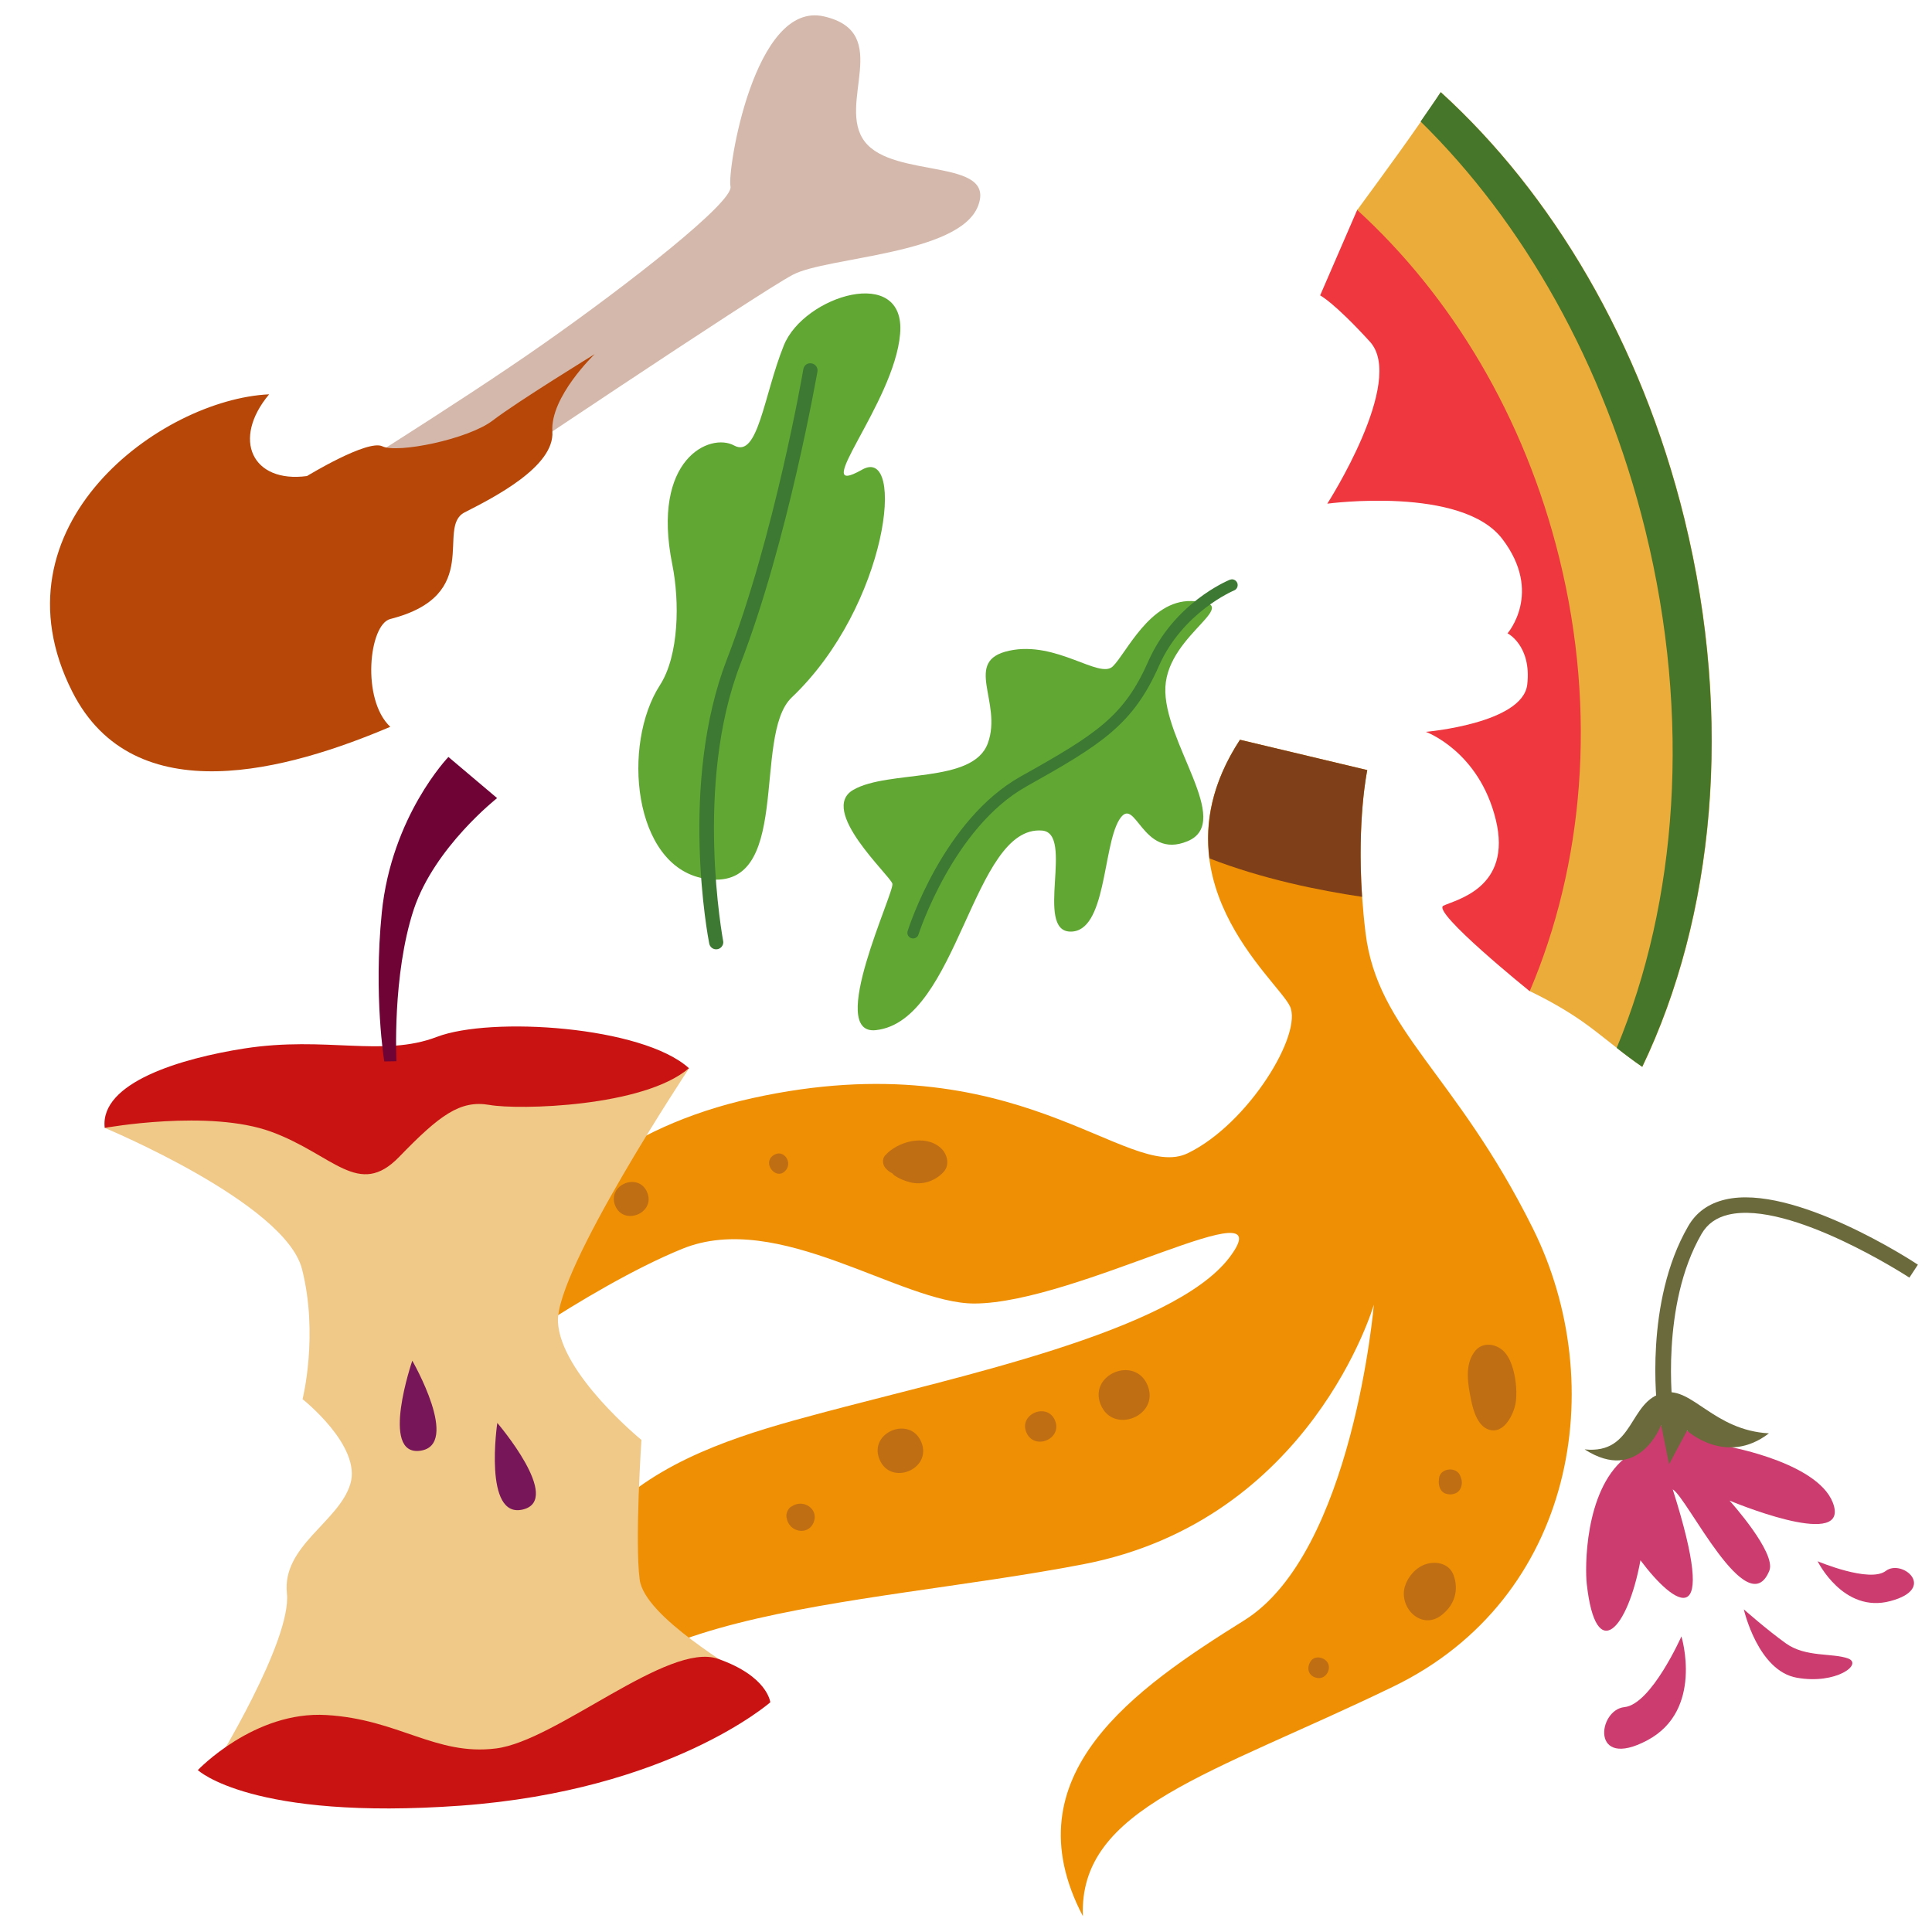<?xml version="1.0" encoding="utf-8"?>
<!-- Generator: Adobe Illustrator 27.5.0, SVG Export Plug-In . SVG Version: 6.00 Build 0)  -->
<svg version="1.1" id="Layer_1" xmlns="http://www.w3.org/2000/svg" xmlns:xlink="http://www.w3.org/1999/xlink" x="0px" y="0px"
	 viewBox="0 0 1000 1000" style="enable-background:new 0 0 1000 1000;" xml:space="preserve">
<style type="text/css">
	.st0{fill:#EF8F03;}
	.st1{fill:#7F4019;}
	.st2{fill:#C06E14;}
	.st3{fill:#F0C888;}
	.st4{fill:#C91313;}
	.st5{fill:#700335;}
	.st6{fill:#771759;}
	.st7{fill:#60A833;}
	.st8{fill:#3D7932;}
	.st9{fill:#D4B8AB;}
	.st10{fill:#B64708;}
	.st11{fill:#EF3740;}
	.st12{fill:#EBAC3A;}
	.st13{fill:#46762A;}
	.st14{fill:#6B6A3C;}
	.st15{fill:#CC3C6F;}
</style>
<g>
	<path class="st0" d="M641.8,382.9l65.9,15.7c0,0-7.1,33.3-0.9,84.2c6.2,50.9,46.4,72.2,86.6,153c40.2,80.8,22.1,191.5-72.3,237.2
		c-94.4,45.7-162.8,62.6-160.6,118.8c-38.3-73.1,27.3-118,83.5-153.1c56.2-35,67.1-163.4,67.1-163.4S678.8,787,560.5,809.7
		c-118.3,22.7-267.7,22.8-273.3,107.7c-28.7-139,66.9-167,137-185.8c70.1-18.8,183-42.2,212.2-80.8c29.2-38.7-78.7,23.8-132.1,23.9
		c-38.1,0-101.2-48.7-151.2-28.3c-50,20.4-115.3,68.8-115.3,68.8s14.5-116.5,151.6-146.8c137.1-30.3,194,43.7,225.4,28.5
		c31.4-15.2,59.8-62,52.8-76.2C660.6,506.5,595.4,454,641.8,382.9z"/>
	<path class="st1" d="M705,464.2c-2.7-40.2,2.7-65.6,2.7-65.6l-65.9-15.7c-14.7,22.5-18.1,43.2-15.8,61.4
		C653.2,454.9,682.6,460.9,705,464.2z"/>
	<path class="st2" d="M594,717.1c-6.4-15.7-30.7-5.8-24.3,9.9C576.1,742.7,600.4,732.8,594,717.1z"/>
	<path class="st2" d="M546.1,735.3c-3.9-9.6-18.8-3.5-14.9,6C535.2,751,550,744.9,546.1,735.3z"/>
	<path class="st2" d="M476.9,746.5c-5.7-14-27.4-5.2-21.7,8.8C460.9,769.4,482.6,760.5,476.9,746.5z"/>
	<path class="st2" d="M421.1,788.1c2.6-6.1-3.5-11.3-9.3-9.4c-0.9,0.3-1.6,0.8-2.4,1.2c-1.6,1-2.7,3.7-2.3,5.5
		c0.2,0.9,0.4,1.8,0.8,2.6C410.5,793.4,418.5,794.2,421.1,788.1z"/>
	<path class="st2" d="M784.4,726.7c1.4-7.4-0.4-21.3-5.7-26.9c-4.2-4.5-11.6-5.6-15.6,0c-5.1,7-3.3,16.7-1.7,24.7
		c1.1,5.5,3.6,14.8,10.6,15.8C778.9,741.3,783.3,732.1,784.4,726.7z"/>
	<path class="st2" d="M756.3,765.2c-0.1-0.4-0.3-0.7-0.4-1.1c-1.8-5.3-10.8-4.4-11.1,1.4c0,0.4,0,0.8-0.1,1.2
		c-0.1,2.5,0.9,5.6,3.6,6.4c1.7,0.5,2.9,0.6,4.6,0C756.2,772.1,757.3,768.1,756.3,765.2z"/>
	<path class="st2" d="M746.4,835.8c6.4-5.1,8.8-12.7,6-20.4c-2.1-5.9-8.5-7.5-14-5.9c-5.3,1.5-9.6,6.4-11.2,11.5
		C723.8,832.2,735.9,844.3,746.4,835.8z"/>
	<path class="st2" d="M687.5,861.2c-1.4-3.4-7-4.8-9.2-1.2c-2.3,3.8-0.8,7.5,3,8.4C685.8,869.6,688.9,864.7,687.5,861.2z"/>
	<path class="st2" d="M488.4,606.6c3.5-3.8,1.8-9.7-1.7-12.6c-8-7-22.2-3.2-28.6,4.1c-1.9,2.2-1.1,5.6,1,7.3
		c0.8,0.8,1.7,1.4,2.7,1.9c-1.1-1.1-0.7-0.8,1.1,1.1c2.6,1.7,5,2.7,8,3.5C477.3,613.6,484,611.4,488.4,606.6z"/>
	<path class="st2" d="M406.1,606.4c4.9-4.4-0.7-12.4-6.1-8.2C394.7,602.2,401.4,610.6,406.1,606.4z"/>
	<path class="st2" d="M335,617.2c-4.4-10.7-20.9-4-16.6,6.8C322.8,634.7,339.4,627.9,335,617.2z"/>
</g>
<g>
	<path class="st3" d="M54.2,583.8c0,0,93.3,38.8,102.1,73c8.7,34.2,0.3,67.4,0.3,67.4s30.8,24.3,24.7,44c-6,19.6-35.4,32-32.8,56.5
		c2.6,24.5-37.5,89.6-37.5,89.6s76,14.3,154.4-0.8c78.3-15.1,126-39.8,121.1-44.7c-4.9-4.9-52.8-31.6-55.4-51.2
		c-2.6-19.6,0.9-72.3,0.9-72.3s-41.8-34.1-43.2-61c-1.4-26.9,67.9-131.4,67.9-131.4s-122.5-0.6-156.8,0.8
		C165.6,555.1,54.2,583.8,54.2,583.8z"/>
	<path class="st4" d="M54.2,583.8c0,0,54-9.8,86.2,2c32.2,11.8,45.2,34.7,66.2,13c21-21.7,31.6-29.5,46.7-26.9
		c15.2,2.7,79.9,1.1,103.3-19c-24-21.8-102.6-26.9-130.5-16.2c-28,10.7-57.4-0.6-99.7,6C93.8,547.8,51.5,560.3,54.2,583.8z"/>
	<path class="st4" d="M102.4,916.2c0,0,29.2-30.8,66.6-28.5c37.4,2.2,56.5,21.2,87.7,17.3c31.2-3.8,89.1-55.4,114.9-46.4
		c25.8,9,27.1,22.5,27.1,22.5s-51.8,45.6-160.2,53.5C130.1,942.4,102.4,916.2,102.4,916.2z"/>
	<path class="st5" d="M198.9,549.4c0,0-5.6-33.8-1.3-76.9c5-50.1,34.5-80.7,34.5-80.7l25.2,21.3c0,0-32.3,25.3-43.1,57.5
		c-11.3,34.2-9,78.7-9,78.7L198.9,549.4z"/>
	<path class="st6" d="M257.4,736.5c0,0-7.4,49.9,13.3,44.8C291.4,776.2,257.4,736.5,257.4,736.5z"/>
	<path class="st6" d="M213.4,704.3c0,0,25.2,43.7,4.1,46.6C196.4,753.8,213.4,704.3,213.4,704.3z"/>
</g>
<g>
	<path class="st7" d="M616.6,311.1c29.8,0.7-12,16.2-13.4,44.5c-1.4,28.2,35.5,69.8,11.5,79.8c-24,10-26.9-25.1-35.5-10.9
		c-8.5,14.3-6.6,58-25.2,57.7c-18.6-0.3,2.2-50.9-14.6-52.3c-36-3-43.3,98.5-86,103.3c-25.9,2.9,9.7-71.5,8.5-75.8
		c-1.2-4.3-38.5-38.1-20.2-48.6c18.3-10.5,61.9-2.9,69.6-24.1c7.8-21.3-13.3-42.7,11.1-47.9c24.4-5.3,46.7,14.9,53.6,8.1
		C583,338.1,595.1,310.6,616.6,311.1z"/>
	<g>
		<path class="st8" d="M638.2,299.9c0.9,0.2,1.8,0.8,2.2,1.8c0.6,1.5-0.1,3.3-1.6,3.9c-0.3,0.1-26.6,11.2-38.9,39
			c-13.5,30.6-29.8,40.7-68.7,62.5c-37.8,21.2-55.6,76-55.8,76.6c-0.5,1.6-2.2,2.4-3.7,1.9c-1.6-0.5-2.4-2.2-1.9-3.7
			c0.7-2.3,18.6-57.6,58.5-80c39.3-22,53.5-31.1,66.1-59.7c13.3-30.1,40.9-41.6,42.1-42.1C637.1,299.9,637.6,299.8,638.2,299.9z"/>
	</g>
</g>
<g>
	<path class="st7" d="M364.3,454.7c-36.7-6.6-42.5-69.5-22.7-100.1c9.9-15.4,10.2-43.3,6.4-62.3c-11.1-54.9,19.6-68.5,32-61.7
		c12.4,6.8,15.3-26,25.7-51.8c10.4-25.9,63.3-42,60.2-6c-3,36-48.4,86.6-19.7,70.3c22.8-12.9,13.7,70.3-36.4,117.9
		C388.9,380.8,411.1,463.2,364.3,454.7z"/>
	<g>
		<path class="st8" d="M374.3,488.4c-0.3,1.4-1.4,2.6-2.9,2.9c-2,0.4-3.9-0.9-4.3-2.9c-0.7-3.4-15.7-83,9.2-147.3
			c24.4-63,39.4-149.1,39.5-150c0.4-2.2,2.3-3.4,4.3-3c2,0.3,3.4,2.3,3,4.3c-0.2,0.9-15.3,87.8-39.9,151.4
			c-24.1,62.3-9,142.4-8.9,143.3C374.4,487.4,374.4,487.9,374.3,488.4z"/>
	</g>
</g>
<g>
	<path class="st9" d="M157.5,258.3c0,0,80-49.5,123.9-80.4c43.9-30.8,98.5-73.5,96.7-81.4c-1.8-7.9,12.2-96.4,48.4-88
		c36.2,8.3,6.2,45.4,21.1,64.8c14.9,19.5,68.4,8.2,58.6,33.4c-9.8,25.1-78.2,26.2-95.8,35.5C392.7,151.4,245,250.7,245,250.7
		L157.5,258.3z"/>
	<path class="st10" d="M158.9,246.4c-28.4,3.8-39.1-19-19.6-42.3C83.3,206.7-6,272.1,37.4,358c32.1,63.5,112.6,40.3,164.6,18.2
		c-15.1-14.2-11-53,0-55.8c48.7-12.4,23.4-47.5,38.5-55.2c15.1-7.7,46.6-23.7,45.4-41.8c-1.2-18,21.9-40.1,21.9-40.1
		s-39.9,24.5-52.7,34.3c-12.7,9.8-49.5,17.2-57.2,13.4C190.2,227.3,158.9,246.4,158.9,246.4z"/>
</g>
<g>
	<path class="st11" d="M791.7,513c0,0-50.9-41.1-44.6-44.2c6.3-3.1,35.8-9.1,27.1-44.6c-8.7-35.5-36.2-45.4-36.2-45.4
		s50.2-4.3,52.5-24.5c2.3-20.2-10.2-26.5-10.2-26.5s18.4-21-2.6-48.7c-20.9-27.8-90.7-18.4-90.7-18.4s40.7-63.3,22.1-83.8
		c-18.7-20.5-25.8-24-25.8-24l19.2-44.3l58-2.4L835.4,265L834,489.5L791.7,513z"/>
	<path class="st12" d="M702.5,108.7c48.6,44.4,86.5,106.7,104.6,180.2c19.7,79.9,12.4,159-15.3,224.1c9.5,4.6,18.6,9.7,27.2,15.7
		c10.1,7.1,20.2,16.1,31.1,23.5c37.1-77.5,47.4-179.3,21.8-283.7c-22.5-91.5-68.6-168.5-126.1-220.8
		C732,68.6,717.2,88.6,702.5,108.7z"/>
	<path class="st13" d="M735.3,62.9c52.9,51.9,95.1,125.3,116.3,211.5c24,97.5,16.5,192.8-14.8,268c4.3,3.4,8.7,6.7,13.2,9.8
		c37.1-77.5,47.4-179.3,21.8-283.7c-22.5-91.5-68.6-168.5-126.1-220.8C742.3,52.9,738.7,57.9,735.3,62.9z"/>
</g>
<g>
	<path class="st14" d="M988.3,661.3c-0.6-0.4-61.6-40.1-93.6-32.6c-6.4,1.5-11,4.8-14,10c-21.4,37-14.9,89.8-14.8,90.3l-8,1
		c-0.3-2.3-6.9-56,15.9-95.3c4.1-7.2,10.6-11.8,19.1-13.8c35.3-8.4,97.2,31.9,99.8,33.7L988.3,661.3z"/>
	<path class="st15" d="M862.6,736.6c-6.9,1.8-11.6,9.9-21.8,18.3c-20.8,17.2-20.4,57.1-19.5,64.9c4.7,42.4,21.3,23.3,27.8-12.2
		c17.8,23.8,40.8,39.1,16.7-36.7c7.5,4.1,38.7,69.9,50,42.1c3.8-9.3-20.6-36.3-20.6-36.3s59.9,25.2,54.1,3
		c-5.8-22.1-54.1-30.8-54.1-30.8L862.6,736.6z"/>
	<path class="st14" d="M861.2,720.9c-18.4,4-14.9,32-41,29.3c28.1,18.1,39.6-12.6,39.6-12.6l4.1,20.3l9.3-17.4
		c0,0,20.1,18.5,42.4,1.4C886.9,740.3,875.8,717.7,861.2,720.9z"/>
	<path class="st15" d="M902.6,833c0,0,7.2,31.9,27.5,35.4c20.3,3.6,34.4-7.1,26.4-10c-8-2.9-21.8-0.5-32-7.7
		C914.3,843.4,902.6,833,902.6,833z"/>
	<path class="st15" d="M870.3,847c0,0-15.6,35.2-29.5,36.6c-13.9,1.4-17.6,32.8,11.8,17.2C882,885.2,870.3,847,870.3,847z"/>
	<path class="st15" d="M940.8,808.1c0,0,26.9,11.4,35.3,5c8.4-6.4,26.8,9.1,2.4,15.6C954.1,835.3,940.8,808.1,940.8,808.1z"/>
</g>
</svg>
